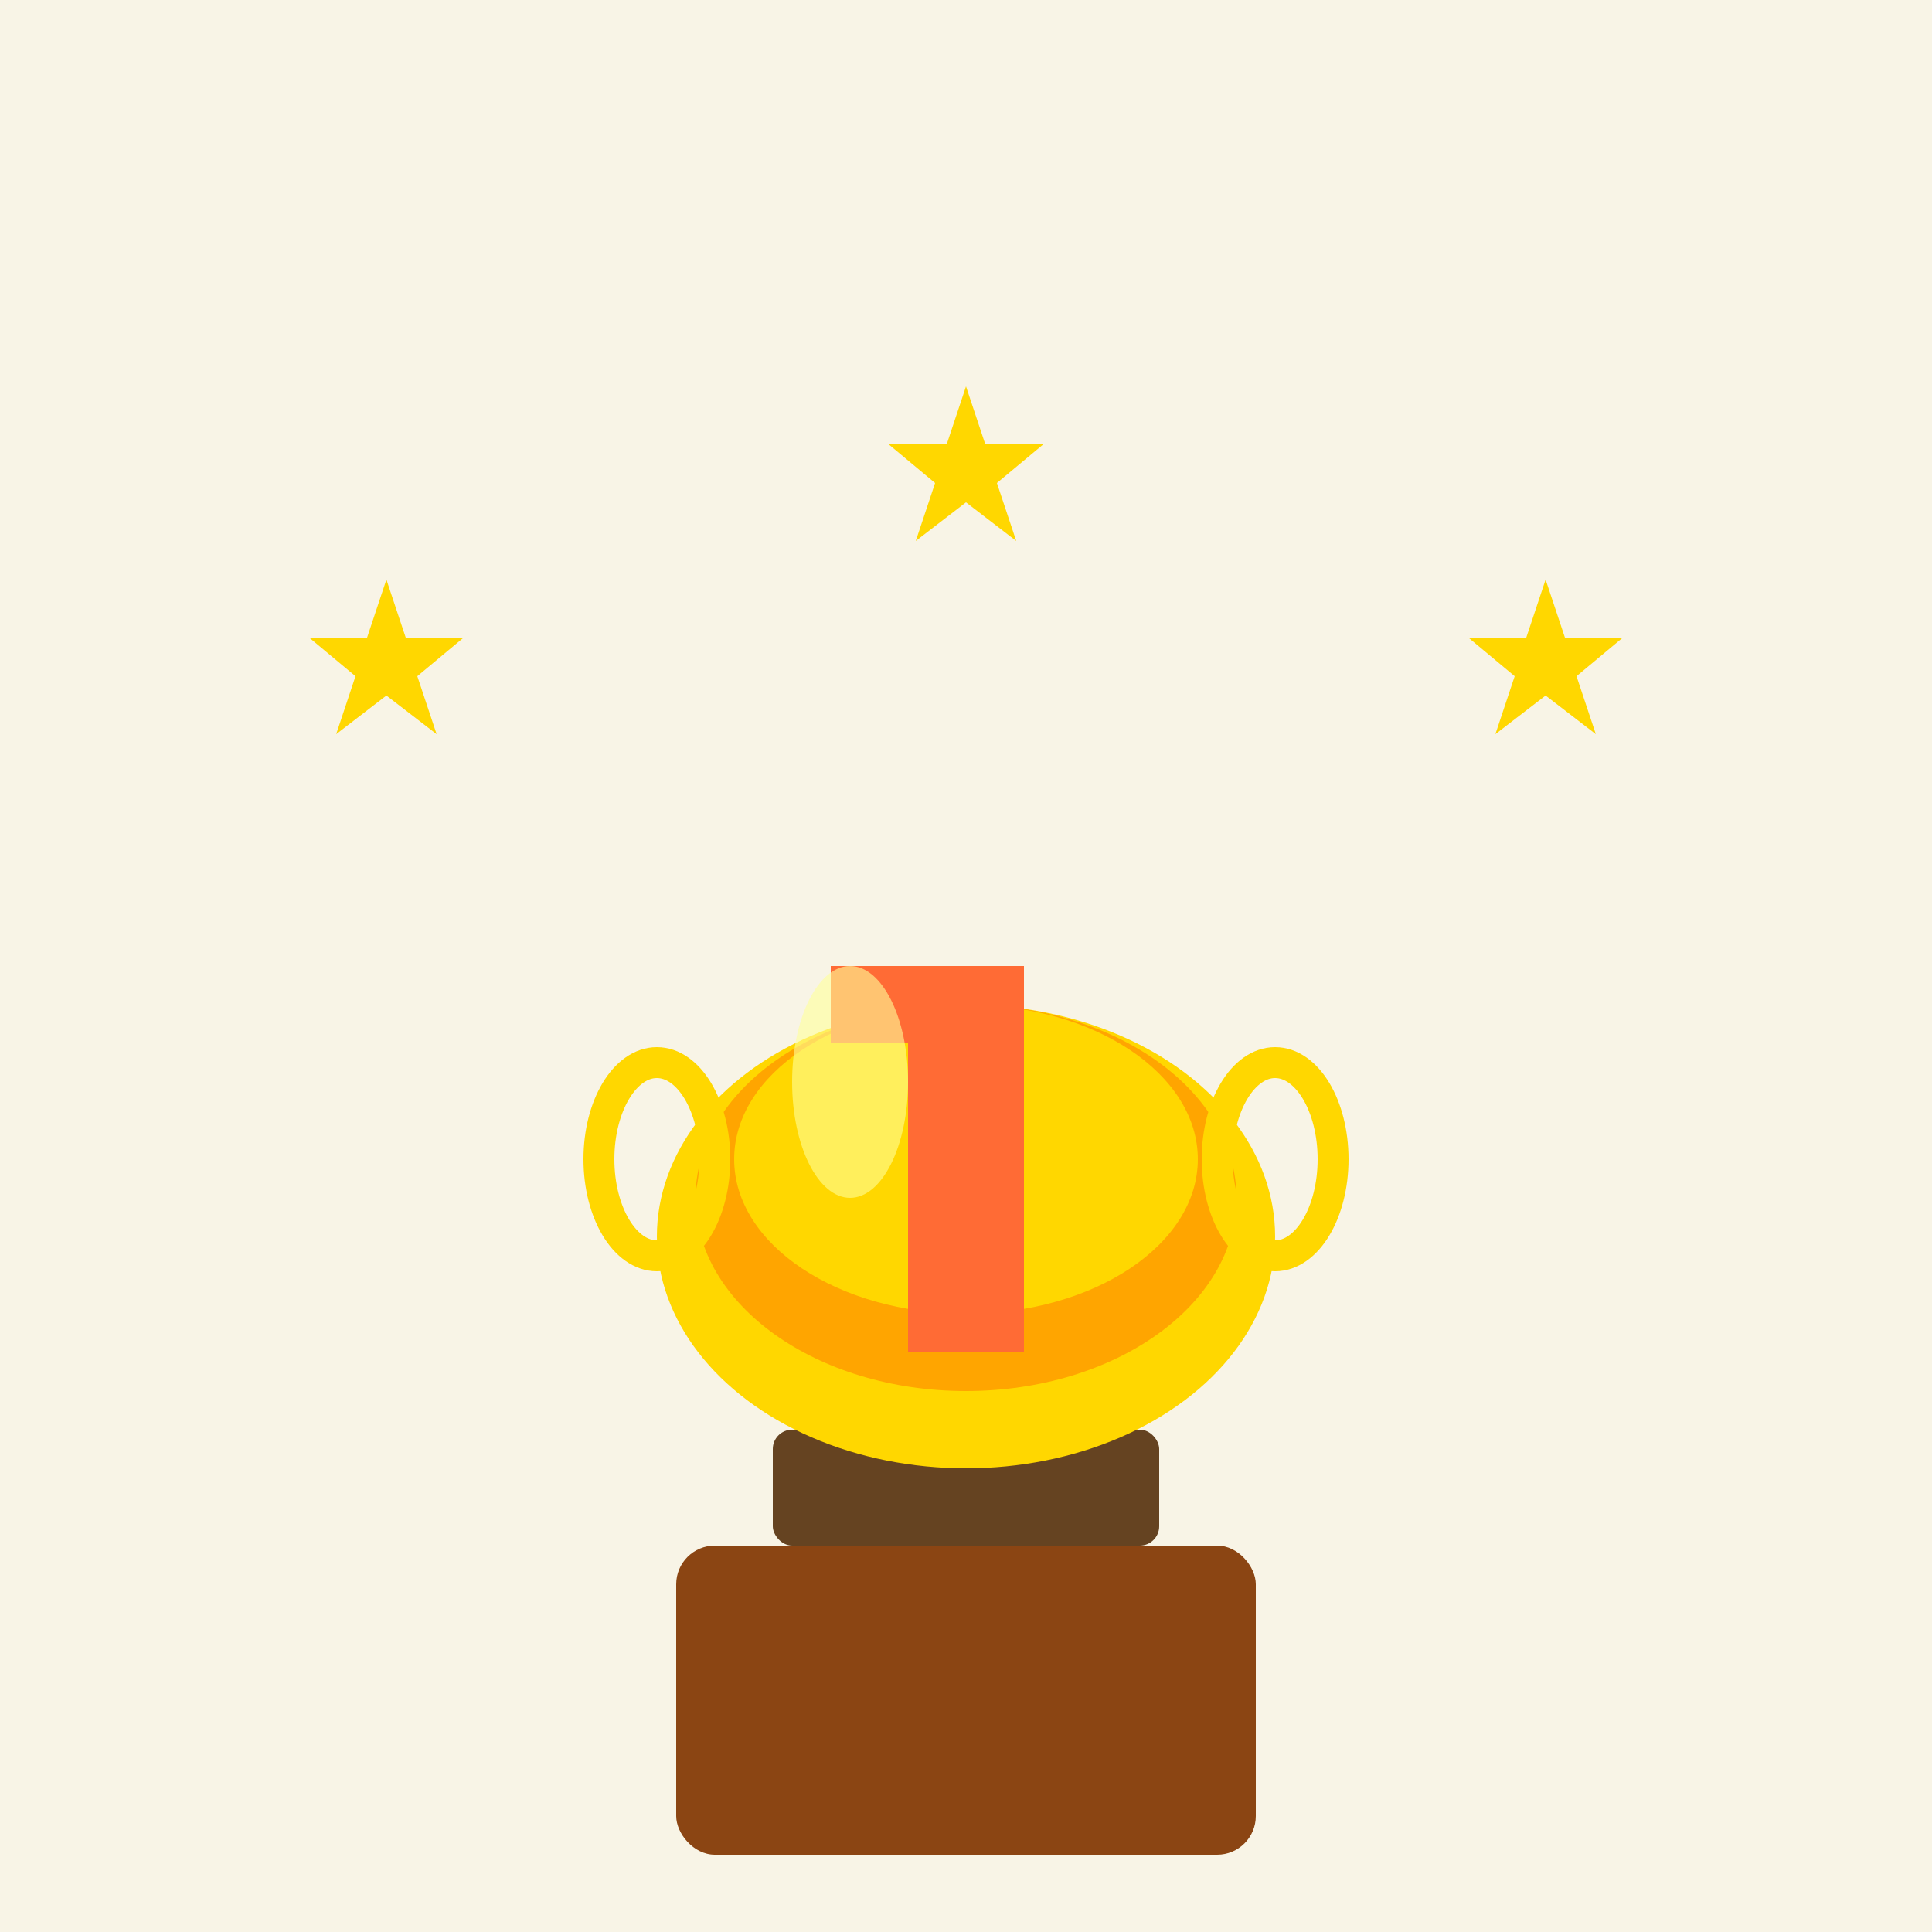 <?xml version="1.0" encoding="UTF-8"?>
<svg width="500" height="500" viewBox="0 0 500 500" xmlns="http://www.w3.org/2000/svg">
  <!-- Background -->
  <rect width="500" height="500" fill="#f8f4e6"/>
  
  <!-- Trophy base -->
  <rect x="175" y="400" width="150" height="80" rx="10" fill="#8B4513"/>
  <rect x="200" y="370" width="100" height="30" rx="5" fill="#654321"/>
  
  <!-- Trophy cup -->
  <ellipse cx="250" cy="320" rx="80" ry="60" fill="#FFD700"/>
  <ellipse cx="250" cy="310" rx="70" ry="50" fill="#FFA500"/>
  <ellipse cx="250" cy="300" rx="60" ry="40" fill="#FFD700"/>
  
  <!-- Trophy handles -->
  <ellipse cx="170" cy="300" rx="15" ry="25" fill="none" stroke="#FFD700" stroke-width="8"/>
  <ellipse cx="330" cy="300" rx="15" ry="25" fill="none" stroke="#FFD700" stroke-width="8"/>
  
  <!-- Number 1 engraved on trophy -->
  <rect x="235" y="250" width="30" height="100" fill="#FF6B35"/>
  <polygon points="235,250 235,270 215,270 215,250 235,250" fill="#FF6B35"/>
  
  <!-- Shine effect -->
  <ellipse cx="220" cy="280" rx="15" ry="30" fill="#FFFF99" opacity="0.6"/>
  
  <!-- Stars around trophy -->
  <polygon points="100,150 105,165 120,165 108,175 113,190 100,180 87,190 92,175 80,165 95,165" fill="#FFD700"/>
  <polygon points="400,150 405,165 420,165 408,175 413,190 400,180 387,190 392,175 380,165 395,165" fill="#FFD700"/>
  <polygon points="250,100 255,115 270,115 258,125 263,140 250,130 237,140 242,125 230,115 245,115" fill="#FFD700"/>
</svg> 